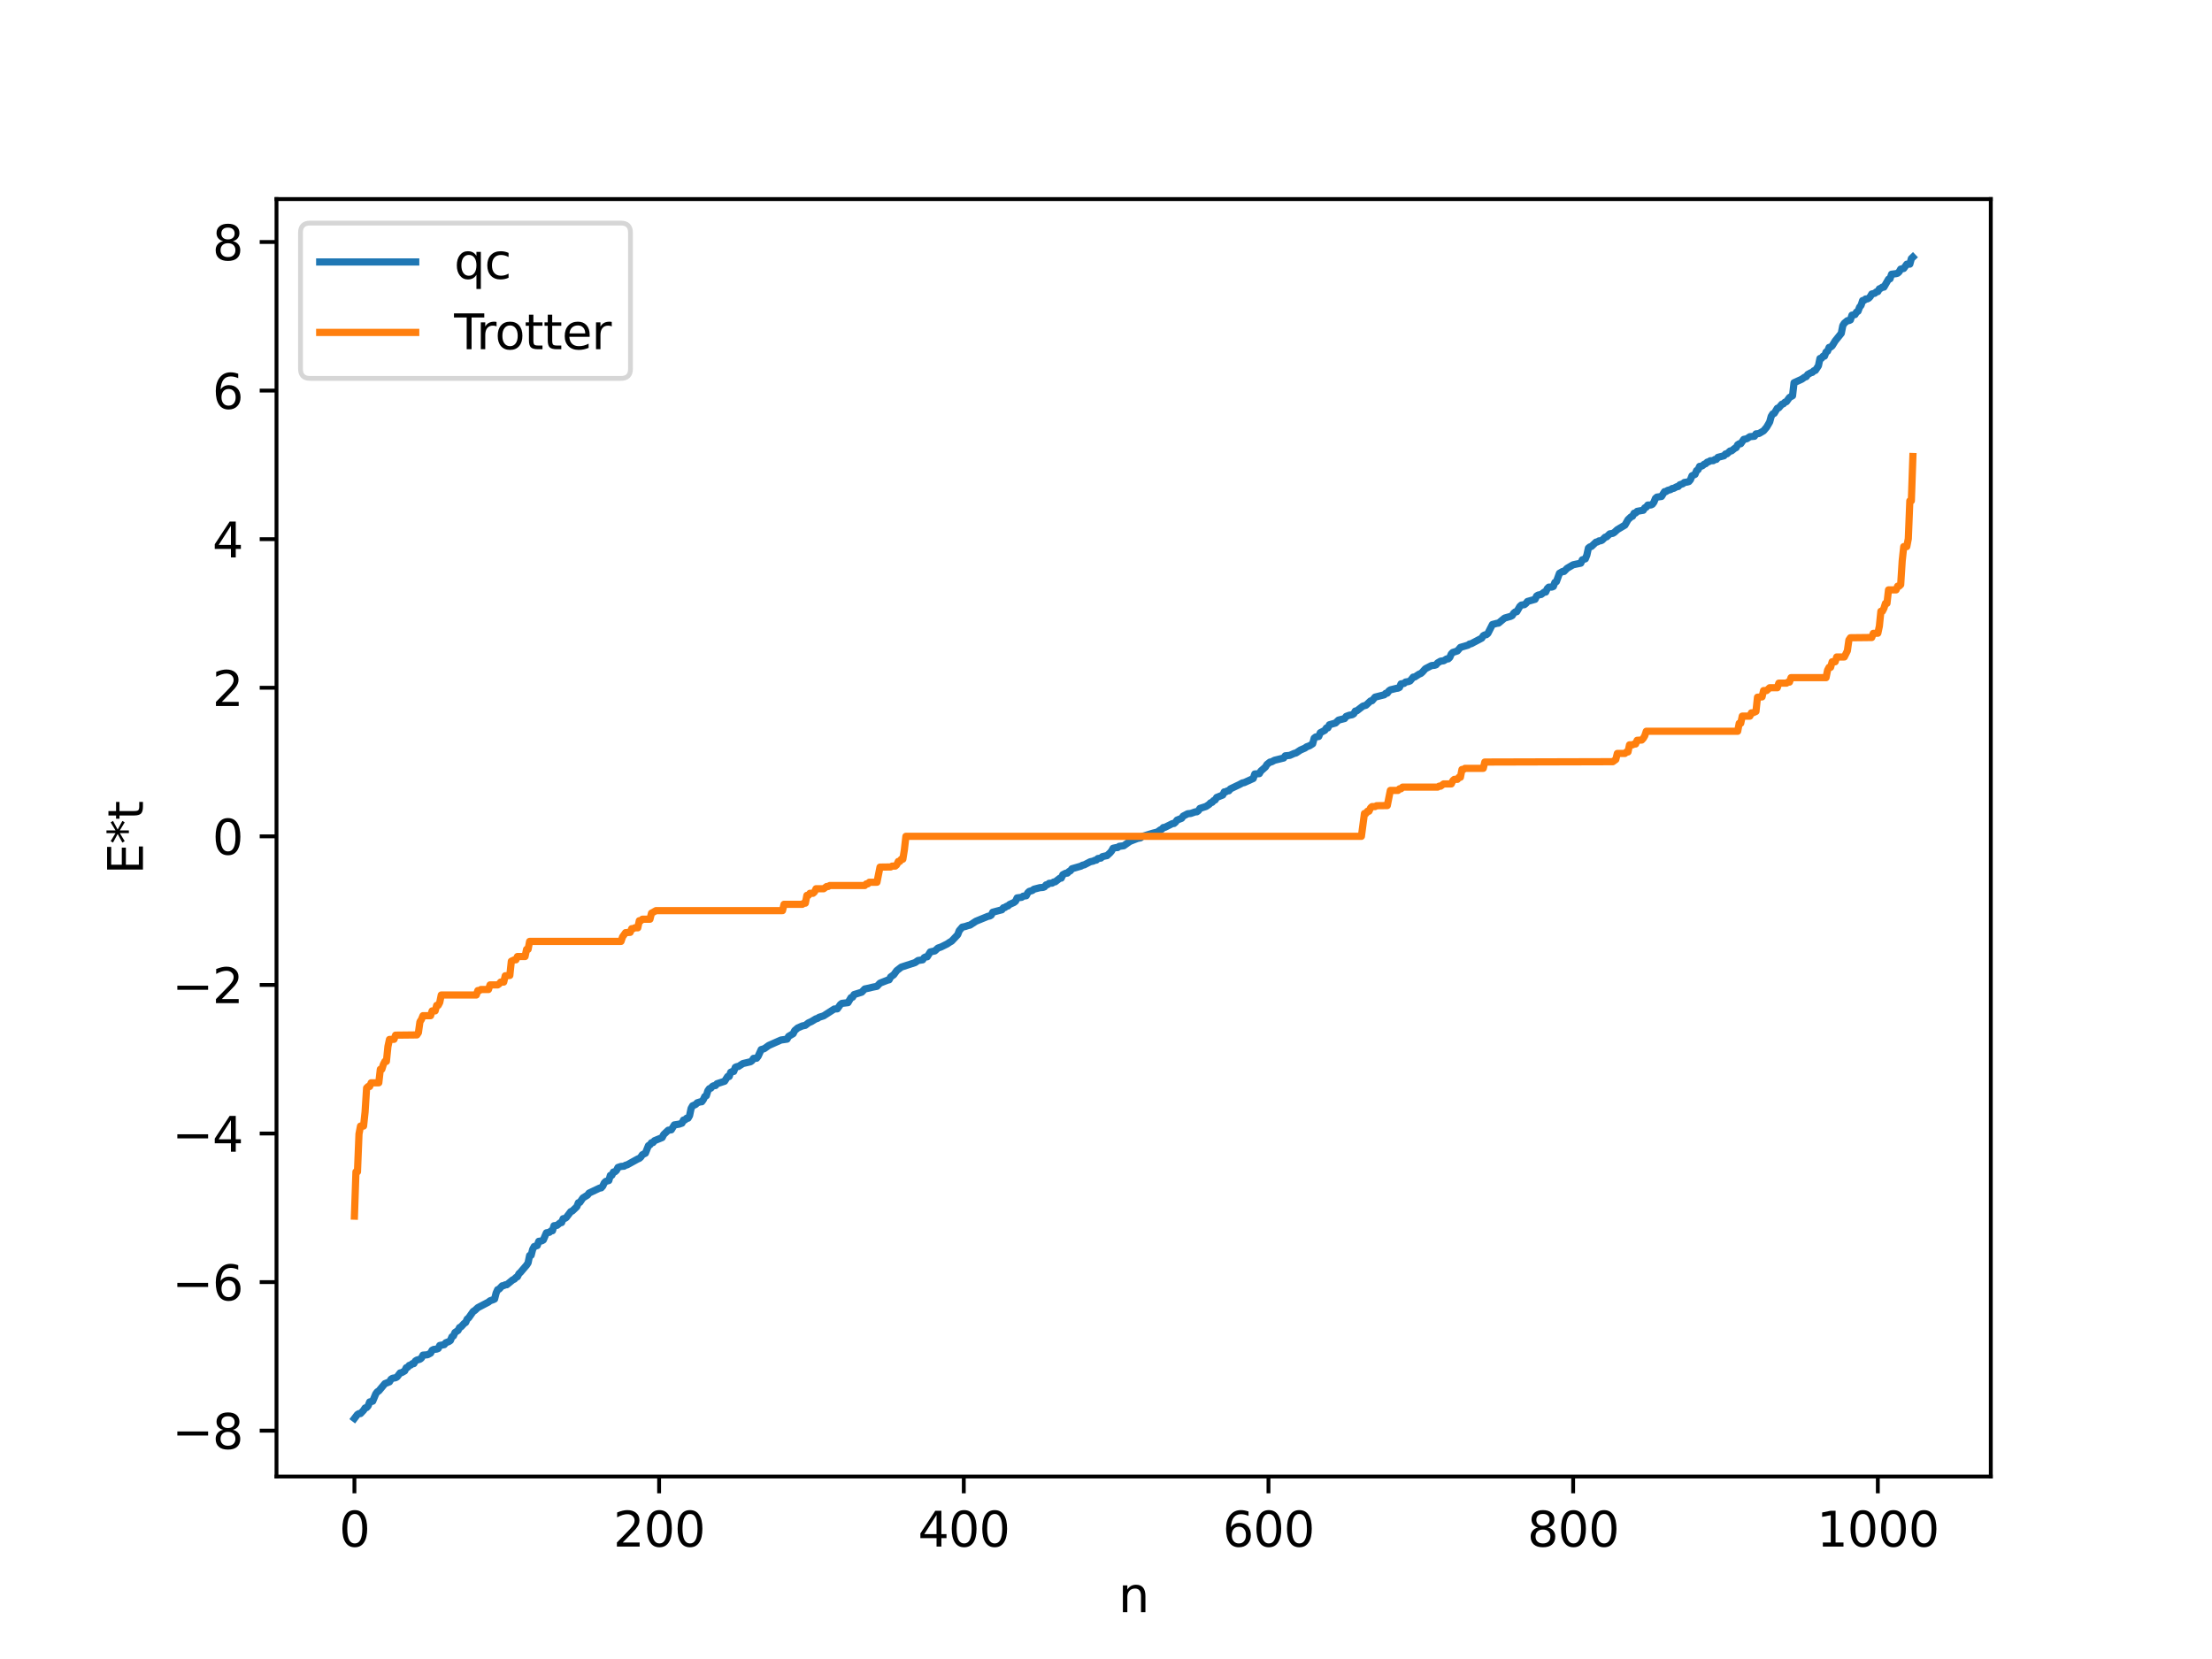 <?xml version="1.0" encoding="utf-8" standalone="no"?>
<!DOCTYPE svg PUBLIC "-//W3C//DTD SVG 1.1//EN"
  "http://www.w3.org/Graphics/SVG/1.1/DTD/svg11.dtd">
<svg xmlns:xlink="http://www.w3.org/1999/xlink" width="460.8pt" height="345.6pt" viewBox="0 0 460.8 345.6" xmlns="http://www.w3.org/2000/svg" version="1.1">
 <defs>
  <style type="text/css">*{stroke-linejoin: round; stroke-linecap: butt}</style>
 </defs>
 <g id="figure_1">
  <g id="patch_1">
   <path d="M 0 345.6 
L 460.8 345.6 
L 460.8 0 
L 0 0 
z
" style="fill: #ffffff"/>
  </g>
  <g id="axes_1">
   <g id="patch_2">
    <path d="M 57.6 307.584 
L 414.72 307.584 
L 414.72 41.472 
L 57.6 41.472 
z
" style="fill: #ffffff"/>
   </g>
   <g id="matplotlib.axis_1">
    <g id="xtick_1">
     <g id="line2d_1">
      <defs>
       <path id="m5f94dfb281" d="M 0 0 
L 0 3.5 
" style="stroke: #000000; stroke-width: 0.8"/>
      </defs>
      <g>
       <use xlink:href="#m5f94dfb281" x="73.833" y="307.584" style="stroke: #000000; stroke-width: 0.8"/>
      </g>
     </g>
     <g id="text_1">
      <!-- 0 -->
      <g transform="translate(70.651 322.182) scale(0.1 -0.1)">
       <defs>
        <path id="DejaVuSans-30" d="M 2034 4250 
Q 1547 4250 1301 3770 
Q 1056 3291 1056 2328 
Q 1056 1369 1301 889 
Q 1547 409 2034 409 
Q 2525 409 2770 889 
Q 3016 1369 3016 2328 
Q 3016 3291 2770 3770 
Q 2525 4250 2034 4250 
z
M 2034 4750 
Q 2819 4750 3233 4129 
Q 3647 3509 3647 2328 
Q 3647 1150 3233 529 
Q 2819 -91 2034 -91 
Q 1250 -91 836 529 
Q 422 1150 422 2328 
Q 422 3509 836 4129 
Q 1250 4750 2034 4750 
z
" transform="scale(0.016)"/>
       </defs>
       <use xlink:href="#DejaVuSans-30"/>
      </g>
     </g>
    </g>
    <g id="xtick_2">
     <g id="line2d_2">
      <g>
       <use xlink:href="#m5f94dfb281" x="137.304" y="307.584" style="stroke: #000000; stroke-width: 0.8"/>
      </g>
     </g>
     <g id="text_2">
      <!-- 200 -->
      <g transform="translate(127.76 322.182) scale(0.1 -0.1)">
       <defs>
        <path id="DejaVuSans-32" d="M 1228 531 
L 3431 531 
L 3431 0 
L 469 0 
L 469 531 
Q 828 903 1448 1529 
Q 2069 2156 2228 2338 
Q 2531 2678 2651 2914 
Q 2772 3150 2772 3378 
Q 2772 3750 2511 3984 
Q 2250 4219 1831 4219 
Q 1534 4219 1204 4116 
Q 875 4013 500 3803 
L 500 4441 
Q 881 4594 1212 4672 
Q 1544 4750 1819 4750 
Q 2544 4750 2975 4387 
Q 3406 4025 3406 3419 
Q 3406 3131 3298 2873 
Q 3191 2616 2906 2266 
Q 2828 2175 2409 1742 
Q 1991 1309 1228 531 
z
" transform="scale(0.016)"/>
       </defs>
       <use xlink:href="#DejaVuSans-32"/>
       <use xlink:href="#DejaVuSans-30" x="63.623"/>
       <use xlink:href="#DejaVuSans-30" x="127.246"/>
      </g>
     </g>
    </g>
    <g id="xtick_3">
     <g id="line2d_3">
      <g>
       <use xlink:href="#m5f94dfb281" x="200.775" y="307.584" style="stroke: #000000; stroke-width: 0.8"/>
      </g>
     </g>
     <g id="text_3">
      <!-- 400 -->
      <g transform="translate(191.231 322.182) scale(0.1 -0.1)">
       <defs>
        <path id="DejaVuSans-34" d="M 2419 4116 
L 825 1625 
L 2419 1625 
L 2419 4116 
z
M 2253 4666 
L 3047 4666 
L 3047 1625 
L 3713 1625 
L 3713 1100 
L 3047 1100 
L 3047 0 
L 2419 0 
L 2419 1100 
L 313 1100 
L 313 1709 
L 2253 4666 
z
" transform="scale(0.016)"/>
       </defs>
       <use xlink:href="#DejaVuSans-34"/>
       <use xlink:href="#DejaVuSans-30" x="63.623"/>
       <use xlink:href="#DejaVuSans-30" x="127.246"/>
      </g>
     </g>
    </g>
    <g id="xtick_4">
     <g id="line2d_4">
      <g>
       <use xlink:href="#m5f94dfb281" x="264.246" y="307.584" style="stroke: #000000; stroke-width: 0.8"/>
      </g>
     </g>
     <g id="text_4">
      <!-- 600 -->
      <g transform="translate(254.702 322.182) scale(0.1 -0.1)">
       <defs>
        <path id="DejaVuSans-36" d="M 2113 2584 
Q 1688 2584 1439 2293 
Q 1191 2003 1191 1497 
Q 1191 994 1439 701 
Q 1688 409 2113 409 
Q 2538 409 2786 701 
Q 3034 994 3034 1497 
Q 3034 2003 2786 2293 
Q 2538 2584 2113 2584 
z
M 3366 4563 
L 3366 3988 
Q 3128 4100 2886 4159 
Q 2644 4219 2406 4219 
Q 1781 4219 1451 3797 
Q 1122 3375 1075 2522 
Q 1259 2794 1537 2939 
Q 1816 3084 2150 3084 
Q 2853 3084 3261 2657 
Q 3669 2231 3669 1497 
Q 3669 778 3244 343 
Q 2819 -91 2113 -91 
Q 1303 -91 875 529 
Q 447 1150 447 2328 
Q 447 3434 972 4092 
Q 1497 4750 2381 4750 
Q 2619 4750 2861 4703 
Q 3103 4656 3366 4563 
z
" transform="scale(0.016)"/>
       </defs>
       <use xlink:href="#DejaVuSans-36"/>
       <use xlink:href="#DejaVuSans-30" x="63.623"/>
       <use xlink:href="#DejaVuSans-30" x="127.246"/>
      </g>
     </g>
    </g>
    <g id="xtick_5">
     <g id="line2d_5">
      <g>
       <use xlink:href="#m5f94dfb281" x="327.717" y="307.584" style="stroke: #000000; stroke-width: 0.8"/>
      </g>
     </g>
     <g id="text_5">
      <!-- 800 -->
      <g transform="translate(318.173 322.182) scale(0.1 -0.1)">
       <defs>
        <path id="DejaVuSans-38" d="M 2034 2216 
Q 1584 2216 1326 1975 
Q 1069 1734 1069 1313 
Q 1069 891 1326 650 
Q 1584 409 2034 409 
Q 2484 409 2743 651 
Q 3003 894 3003 1313 
Q 3003 1734 2745 1975 
Q 2488 2216 2034 2216 
z
M 1403 2484 
Q 997 2584 770 2862 
Q 544 3141 544 3541 
Q 544 4100 942 4425 
Q 1341 4750 2034 4750 
Q 2731 4750 3128 4425 
Q 3525 4100 3525 3541 
Q 3525 3141 3298 2862 
Q 3072 2584 2669 2484 
Q 3125 2378 3379 2068 
Q 3634 1759 3634 1313 
Q 3634 634 3220 271 
Q 2806 -91 2034 -91 
Q 1263 -91 848 271 
Q 434 634 434 1313 
Q 434 1759 690 2068 
Q 947 2378 1403 2484 
z
M 1172 3481 
Q 1172 3119 1398 2916 
Q 1625 2713 2034 2713 
Q 2441 2713 2670 2916 
Q 2900 3119 2900 3481 
Q 2900 3844 2670 4047 
Q 2441 4250 2034 4250 
Q 1625 4250 1398 4047 
Q 1172 3844 1172 3481 
z
" transform="scale(0.016)"/>
       </defs>
       <use xlink:href="#DejaVuSans-38"/>
       <use xlink:href="#DejaVuSans-30" x="63.623"/>
       <use xlink:href="#DejaVuSans-30" x="127.246"/>
      </g>
     </g>
    </g>
    <g id="xtick_6">
     <g id="line2d_6">
      <g>
       <use xlink:href="#m5f94dfb281" x="391.188" y="307.584" style="stroke: #000000; stroke-width: 0.8"/>
      </g>
     </g>
     <g id="text_6">
      <!-- 1000 -->
      <g transform="translate(378.463 322.182) scale(0.1 -0.1)">
       <defs>
        <path id="DejaVuSans-31" d="M 794 531 
L 1825 531 
L 1825 4091 
L 703 3866 
L 703 4441 
L 1819 4666 
L 2450 4666 
L 2450 531 
L 3481 531 
L 3481 0 
L 794 0 
L 794 531 
z
" transform="scale(0.016)"/>
       </defs>
       <use xlink:href="#DejaVuSans-31"/>
       <use xlink:href="#DejaVuSans-30" x="63.623"/>
       <use xlink:href="#DejaVuSans-30" x="127.246"/>
       <use xlink:href="#DejaVuSans-30" x="190.869"/>
      </g>
     </g>
    </g>
    <g id="text_7">
     <!-- n -->
     <g transform="translate(232.991 335.861) scale(0.1 -0.1)">
      <defs>
       <path id="DejaVuSans-6e" d="M 3513 2113 
L 3513 0 
L 2938 0 
L 2938 2094 
Q 2938 2591 2744 2837 
Q 2550 3084 2163 3084 
Q 1697 3084 1428 2787 
Q 1159 2491 1159 1978 
L 1159 0 
L 581 0 
L 581 3500 
L 1159 3500 
L 1159 2956 
Q 1366 3272 1645 3428 
Q 1925 3584 2291 3584 
Q 2894 3584 3203 3211 
Q 3513 2838 3513 2113 
z
" transform="scale(0.016)"/>
      </defs>
      <use xlink:href="#DejaVuSans-6e"/>
     </g>
    </g>
   </g>
   <g id="matplotlib.axis_2">
    <g id="ytick_1">
     <g id="line2d_7">
      <defs>
       <path id="m9f40b30a5e" d="M 0 0 
L -3.5 0 
" style="stroke: #000000; stroke-width: 0.8"/>
      </defs>
      <g>
       <use xlink:href="#m9f40b30a5e" x="57.6" y="298.034" style="stroke: #000000; stroke-width: 0.8"/>
      </g>
     </g>
     <g id="text_8">
      <!-- −8 -->
      <g transform="translate(35.858 301.833) scale(0.1 -0.1)">
       <defs>
        <path id="DejaVuSans-2212" d="M 678 2272 
L 4684 2272 
L 4684 1741 
L 678 1741 
L 678 2272 
z
" transform="scale(0.016)"/>
       </defs>
       <use xlink:href="#DejaVuSans-2212"/>
       <use xlink:href="#DejaVuSans-38" x="83.789"/>
      </g>
     </g>
    </g>
    <g id="ytick_2">
     <g id="line2d_8">
      <g>
       <use xlink:href="#m9f40b30a5e" x="57.6" y="267.081" style="stroke: #000000; stroke-width: 0.8"/>
      </g>
     </g>
     <g id="text_9">
      <!-- −6 -->
      <g transform="translate(35.858 270.88) scale(0.1 -0.1)">
       <use xlink:href="#DejaVuSans-2212"/>
       <use xlink:href="#DejaVuSans-36" x="83.789"/>
      </g>
     </g>
    </g>
    <g id="ytick_3">
     <g id="line2d_9">
      <g>
       <use xlink:href="#m9f40b30a5e" x="57.6" y="236.128" style="stroke: #000000; stroke-width: 0.8"/>
      </g>
     </g>
     <g id="text_10">
      <!-- −4 -->
      <g transform="translate(35.858 239.928) scale(0.1 -0.1)">
       <use xlink:href="#DejaVuSans-2212"/>
       <use xlink:href="#DejaVuSans-34" x="83.789"/>
      </g>
     </g>
    </g>
    <g id="ytick_4">
     <g id="line2d_10">
      <g>
       <use xlink:href="#m9f40b30a5e" x="57.6" y="205.176" style="stroke: #000000; stroke-width: 0.8"/>
      </g>
     </g>
     <g id="text_11">
      <!-- −2 -->
      <g transform="translate(35.858 208.975) scale(0.1 -0.1)">
       <use xlink:href="#DejaVuSans-2212"/>
       <use xlink:href="#DejaVuSans-32" x="83.789"/>
      </g>
     </g>
    </g>
    <g id="ytick_5">
     <g id="line2d_11">
      <g>
       <use xlink:href="#m9f40b30a5e" x="57.6" y="174.223" style="stroke: #000000; stroke-width: 0.8"/>
      </g>
     </g>
     <g id="text_12">
      <!-- 0 -->
      <g transform="translate(44.237 178.022) scale(0.1 -0.1)">
       <use xlink:href="#DejaVuSans-30"/>
      </g>
     </g>
    </g>
    <g id="ytick_6">
     <g id="line2d_12">
      <g>
       <use xlink:href="#m9f40b30a5e" x="57.6" y="143.27" style="stroke: #000000; stroke-width: 0.8"/>
      </g>
     </g>
     <g id="text_13">
      <!-- 2 -->
      <g transform="translate(44.237 147.07) scale(0.1 -0.1)">
       <use xlink:href="#DejaVuSans-32"/>
      </g>
     </g>
    </g>
    <g id="ytick_7">
     <g id="line2d_13">
      <g>
       <use xlink:href="#m9f40b30a5e" x="57.6" y="112.318" style="stroke: #000000; stroke-width: 0.8"/>
      </g>
     </g>
     <g id="text_14">
      <!-- 4 -->
      <g transform="translate(44.237 116.117) scale(0.1 -0.1)">
       <use xlink:href="#DejaVuSans-34"/>
      </g>
     </g>
    </g>
    <g id="ytick_8">
     <g id="line2d_14">
      <g>
       <use xlink:href="#m9f40b30a5e" x="57.6" y="81.365" style="stroke: #000000; stroke-width: 0.8"/>
      </g>
     </g>
     <g id="text_15">
      <!-- 6 -->
      <g transform="translate(44.237 85.164) scale(0.1 -0.1)">
       <use xlink:href="#DejaVuSans-36"/>
      </g>
     </g>
    </g>
    <g id="ytick_9">
     <g id="line2d_15">
      <g>
       <use xlink:href="#m9f40b30a5e" x="57.6" y="50.413" style="stroke: #000000; stroke-width: 0.8"/>
      </g>
     </g>
     <g id="text_16">
      <!-- 8 -->
      <g transform="translate(44.237 54.212) scale(0.1 -0.1)">
       <use xlink:href="#DejaVuSans-38"/>
      </g>
     </g>
    </g>
    <g id="text_17">
     <!-- E*t -->
     <g transform="translate(29.778 182.148) rotate(-90) scale(0.1 -0.1)">
      <defs>
       <path id="DejaVuSans-45" d="M 628 4666 
L 3578 4666 
L 3578 4134 
L 1259 4134 
L 1259 2753 
L 3481 2753 
L 3481 2222 
L 1259 2222 
L 1259 531 
L 3634 531 
L 3634 0 
L 628 0 
L 628 4666 
z
" transform="scale(0.016)"/>
       <path id="DejaVuSans-2a" d="M 3009 3897 
L 1888 3291 
L 3009 2681 
L 2828 2375 
L 1778 3009 
L 1778 1831 
L 1422 1831 
L 1422 3009 
L 372 2375 
L 191 2681 
L 1313 3291 
L 191 3897 
L 372 4206 
L 1422 3572 
L 1422 4750 
L 1778 4750 
L 1778 3572 
L 2828 4206 
L 3009 3897 
z
" transform="scale(0.016)"/>
       <path id="DejaVuSans-74" d="M 1172 4494 
L 1172 3500 
L 2356 3500 
L 2356 3053 
L 1172 3053 
L 1172 1153 
Q 1172 725 1289 603 
Q 1406 481 1766 481 
L 2356 481 
L 2356 0 
L 1766 0 
Q 1100 0 847 248 
Q 594 497 594 1153 
L 594 3053 
L 172 3053 
L 172 3500 
L 594 3500 
L 594 4494 
L 1172 4494 
z
" transform="scale(0.016)"/>
      </defs>
      <use xlink:href="#DejaVuSans-45"/>
      <use xlink:href="#DejaVuSans-2a" x="63.184"/>
      <use xlink:href="#DejaVuSans-74" x="113.184"/>
     </g>
    </g>
   </g>
   <g id="line2d_16">
    <path d="M 73.833 295.488 
L 74.467 294.66 
L 74.785 294.48 
L 75.102 294.467 
L 75.737 293.792 
L 76.054 293.3 
L 76.372 293.228 
L 76.689 292.869 
L 77.006 292.048 
L 77.641 291.895 
L 78.276 290.374 
L 78.593 289.944 
L 78.91 289.763 
L 80.18 288.242 
L 81.132 287.866 
L 81.449 287.332 
L 81.767 287.122 
L 82.401 287.011 
L 82.719 286.832 
L 83.353 286.004 
L 83.671 285.95 
L 84.305 285.585 
L 84.623 284.925 
L 84.94 284.822 
L 85.258 284.429 
L 85.575 284.356 
L 85.892 284.078 
L 86.21 284.066 
L 86.527 283.527 
L 86.844 283.329 
L 87.479 283.153 
L 87.796 282.905 
L 88.114 282.298 
L 89.066 282.22 
L 89.7 281.882 
L 90.018 281.288 
L 90.335 281.113 
L 90.97 281.041 
L 91.287 280.914 
L 91.605 280.286 
L 92.557 280.109 
L 92.874 279.715 
L 93.509 279.47 
L 93.826 279.255 
L 94.143 278.485 
L 94.461 278.303 
L 94.778 277.584 
L 95.413 277.165 
L 95.73 276.552 
L 96.048 276.398 
L 96.682 275.702 
L 97 275.499 
L 97.317 274.791 
L 97.634 274.533 
L 98.586 273.18 
L 98.904 273 
L 99.539 272.412 
L 101.76 271.249 
L 102.077 270.978 
L 102.712 270.761 
L 103.029 270.615 
L 103.347 269.37 
L 103.664 268.661 
L 103.981 268.539 
L 104.616 267.859 
L 104.934 267.821 
L 105.251 267.646 
L 105.568 267.637 
L 106.838 266.6 
L 107.155 266.47 
L 107.472 266.118 
L 107.79 265.971 
L 108.107 265.328 
L 108.424 265.052 
L 109.059 264.296 
L 109.694 263.562 
L 110.011 263.075 
L 110.329 261.538 
L 110.646 261.496 
L 110.963 260.262 
L 111.281 259.675 
L 111.915 259.472 
L 112.233 258.592 
L 112.867 258.498 
L 113.185 258.305 
L 113.82 256.823 
L 114.454 256.707 
L 114.772 256.428 
L 115.089 256.383 
L 115.406 255.345 
L 116.041 255.261 
L 116.676 254.742 
L 116.993 254.683 
L 117.31 253.876 
L 117.628 253.838 
L 117.945 253.654 
L 118.897 252.405 
L 119.215 252.284 
L 120.167 251.373 
L 120.484 250.554 
L 120.801 250.472 
L 121.436 249.549 
L 122.388 248.965 
L 122.705 248.544 
L 124.927 247.492 
L 125.244 247.452 
L 125.562 247.097 
L 125.879 246.418 
L 126.196 246.102 
L 126.831 245.93 
L 127.148 244.851 
L 127.466 244.833 
L 127.783 244.155 
L 128.1 244.106 
L 128.418 243.829 
L 128.735 243.2 
L 129.37 242.988 
L 130.005 242.937 
L 130.322 242.733 
L 130.639 242.662 
L 132.861 241.436 
L 133.178 241.314 
L 133.496 241.03 
L 133.813 240.552 
L 134.448 240.238 
L 135.082 238.655 
L 135.4 238.485 
L 135.717 238.046 
L 136.034 238.017 
L 136.352 237.622 
L 137.939 236.978 
L 138.256 236.348 
L 139.208 235.447 
L 139.843 235.361 
L 140.477 234.336 
L 141.429 234.192 
L 142.064 233.98 
L 142.381 233.329 
L 142.699 233.304 
L 143.016 232.954 
L 143.334 232.948 
L 143.651 232.402 
L 143.968 230.906 
L 144.286 230.354 
L 144.92 230.078 
L 145.238 229.737 
L 145.872 229.536 
L 146.19 229.516 
L 146.507 229.086 
L 146.824 228.416 
L 147.142 228.255 
L 147.459 227.224 
L 147.777 226.788 
L 148.094 226.681 
L 148.411 226.308 
L 148.729 226.16 
L 149.046 226.141 
L 149.363 225.759 
L 150.95 225.241 
L 151.585 224.253 
L 151.902 224.252 
L 152.22 223.366 
L 152.537 223.222 
L 152.854 223.203 
L 153.172 222.352 
L 153.489 222.196 
L 153.806 222.175 
L 154.758 221.559 
L 156.345 221.185 
L 156.662 220.953 
L 156.98 220.474 
L 157.615 220.451 
L 157.932 220.042 
L 158.567 218.651 
L 159.201 218.459 
L 160.153 217.784 
L 162.692 216.655 
L 163.962 216.471 
L 164.279 215.897 
L 165.231 215.327 
L 165.548 214.688 
L 166.183 214.142 
L 167.135 213.725 
L 167.77 213.589 
L 168.405 213.09 
L 169.039 212.804 
L 169.991 212.225 
L 170.309 212.158 
L 170.626 211.923 
L 171.578 211.62 
L 173.8 210.191 
L 174.434 210.157 
L 175.069 209.257 
L 175.386 209.021 
L 176.656 208.867 
L 177.291 207.81 
L 177.608 207.733 
L 177.925 207.185 
L 179.512 206.691 
L 180.147 206.02 
L 181.099 205.821 
L 181.734 205.658 
L 182.686 205.467 
L 183.32 204.802 
L 184.907 204.18 
L 185.224 204.109 
L 185.542 203.508 
L 186.177 203.064 
L 186.811 202.196 
L 187.763 201.462 
L 190.62 200.533 
L 191.254 200.088 
L 192.206 199.95 
L 192.524 199.486 
L 192.841 199.331 
L 193.158 199.32 
L 193.793 198.304 
L 194.745 198.092 
L 195.38 197.502 
L 196.015 197.285 
L 197.284 196.657 
L 197.919 196.233 
L 198.236 196.062 
L 199.505 194.713 
L 199.823 193.876 
L 200.458 193.137 
L 201.092 193.004 
L 201.727 192.786 
L 202.044 192.729 
L 203.314 191.905 
L 205.853 190.866 
L 206.17 190.828 
L 206.487 190.639 
L 206.805 190.03 
L 208.391 189.606 
L 208.709 189.529 
L 209.026 189.109 
L 209.343 189.054 
L 209.661 188.804 
L 209.978 188.729 
L 210.296 188.423 
L 211.248 187.99 
L 211.565 187.732 
L 211.882 187.051 
L 212.834 186.925 
L 213.152 186.687 
L 213.786 186.599 
L 214.104 185.982 
L 214.421 185.691 
L 215.056 185.505 
L 215.373 185.241 
L 216.643 184.914 
L 217.277 184.866 
L 217.595 184.741 
L 217.912 184.337 
L 218.229 184.283 
L 218.547 184.014 
L 219.181 183.969 
L 219.499 183.745 
L 219.816 183.698 
L 220.768 182.963 
L 221.086 182.928 
L 221.403 182.219 
L 222.038 181.895 
L 222.355 181.884 
L 222.672 181.558 
L 222.99 181.396 
L 223.307 180.977 
L 225.211 180.423 
L 225.529 180.224 
L 225.846 180.178 
L 227.115 179.519 
L 227.75 179.383 
L 228.067 179.213 
L 228.385 179.175 
L 228.702 178.85 
L 229.337 178.756 
L 229.654 178.451 
L 230.289 178.302 
L 230.606 178.246 
L 231.241 177.66 
L 231.558 177.287 
L 231.876 176.709 
L 232.51 176.568 
L 232.828 176.562 
L 233.145 176.309 
L 234.097 176.183 
L 235.367 175.281 
L 236.953 174.663 
L 237.588 174.545 
L 237.905 174.263 
L 240.127 173.573 
L 241.079 173.34 
L 241.714 172.881 
L 242.031 172.742 
L 242.348 172.389 
L 242.666 172.355 
L 244.253 171.566 
L 244.57 171.545 
L 244.887 171.268 
L 245.205 170.839 
L 246.157 170.465 
L 246.474 170.017 
L 247.426 169.518 
L 248.061 169.455 
L 249.013 169.121 
L 249.33 169.111 
L 249.648 168.88 
L 249.965 168.409 
L 251.234 168.001 
L 251.869 167.581 
L 252.186 167.241 
L 252.504 167.143 
L 252.821 166.781 
L 253.139 166.646 
L 253.456 166.123 
L 254.725 165.617 
L 255.043 164.962 
L 255.36 164.953 
L 255.677 164.752 
L 255.995 164.735 
L 256.312 164.34 
L 258.216 163.427 
L 258.851 163.083 
L 259.168 163.042 
L 261.072 162.177 
L 261.39 161.236 
L 262.342 161.162 
L 262.659 160.622 
L 263.611 159.786 
L 263.929 159.251 
L 264.563 158.755 
L 264.881 158.712 
L 265.515 158.375 
L 267.42 157.904 
L 267.737 157.451 
L 268.689 157.357 
L 269.641 156.934 
L 269.958 156.873 
L 270.91 156.245 
L 271.862 155.83 
L 272.18 155.583 
L 272.815 155.35 
L 273.449 154.946 
L 273.767 153.77 
L 274.084 153.528 
L 274.719 153.421 
L 275.036 152.642 
L 275.988 152.143 
L 276.305 151.65 
L 276.623 151.631 
L 276.94 150.981 
L 278.21 150.619 
L 278.844 150.01 
L 280.114 149.686 
L 280.431 149.238 
L 281.066 149.002 
L 281.7 148.886 
L 282.018 148.685 
L 282.335 148.126 
L 282.653 148.078 
L 283.922 147.094 
L 284.557 146.915 
L 285.509 146.024 
L 285.826 145.972 
L 286.461 145.22 
L 288.365 144.742 
L 288.682 144.428 
L 289 144.396 
L 289.317 143.944 
L 289.634 143.71 
L 290.904 143.395 
L 291.221 143.364 
L 291.539 143.2 
L 291.856 142.464 
L 292.491 142.368 
L 292.808 142.077 
L 293.443 141.974 
L 293.76 141.838 
L 294.395 141.055 
L 294.712 141.028 
L 295.664 140.415 
L 295.981 140.304 
L 296.299 140.023 
L 296.934 139.313 
L 298.203 138.655 
L 298.838 138.592 
L 299.155 138.489 
L 299.472 138.102 
L 300.107 137.729 
L 300.742 137.654 
L 301.377 137.26 
L 301.694 137.258 
L 302.011 136.963 
L 302.329 136.228 
L 302.646 135.911 
L 303.598 135.604 
L 304.233 134.86 
L 305.82 134.397 
L 306.137 134.157 
L 306.454 134.108 
L 308.676 132.938 
L 308.993 132.442 
L 309.31 132.258 
L 309.628 132.22 
L 309.945 131.966 
L 310.897 130.096 
L 311.849 129.844 
L 312.167 129.81 
L 313.436 128.759 
L 314.705 128.395 
L 315.023 128.228 
L 315.34 127.726 
L 315.658 127.468 
L 315.975 127.431 
L 316.61 126.331 
L 316.927 126.047 
L 317.562 125.959 
L 317.879 125.707 
L 318.196 125.299 
L 319.783 124.847 
L 320.1 124.173 
L 320.418 123.964 
L 321.053 123.837 
L 321.687 123.346 
L 322.005 123.333 
L 322.322 122.624 
L 322.639 122.314 
L 323.274 122.299 
L 323.591 122.168 
L 323.909 121.329 
L 324.226 121.169 
L 324.861 119.428 
L 325.496 119.059 
L 325.813 119.046 
L 326.448 118.397 
L 327.4 117.834 
L 327.717 117.659 
L 328.352 117.517 
L 329.304 117.32 
L 329.621 116.62 
L 330.256 116.418 
L 330.573 115.633 
L 330.891 114.181 
L 331.208 113.918 
L 331.525 113.834 
L 332.477 112.935 
L 332.795 112.887 
L 333.112 112.669 
L 333.429 112.664 
L 333.747 112.531 
L 334.381 111.904 
L 334.699 111.83 
L 335.334 111.218 
L 335.968 111.108 
L 336.286 110.919 
L 336.92 110.338 
L 337.872 109.764 
L 338.507 109.391 
L 339.142 108.256 
L 339.777 107.666 
L 340.094 107.539 
L 340.411 106.906 
L 340.729 106.875 
L 341.046 106.524 
L 341.681 106.405 
L 342.315 106.302 
L 342.633 105.789 
L 342.95 105.646 
L 343.267 105.212 
L 343.902 105.2 
L 344.22 105.046 
L 344.537 104.622 
L 344.854 103.83 
L 345.172 103.557 
L 346.124 103.423 
L 346.758 102.418 
L 347.076 102.391 
L 347.393 102.16 
L 348.028 101.988 
L 348.345 101.765 
L 348.662 101.735 
L 349.297 101.388 
L 349.615 101.345 
L 349.932 100.988 
L 350.567 100.774 
L 350.884 100.503 
L 351.519 100.41 
L 351.836 100.313 
L 352.153 99.933 
L 352.471 99.115 
L 353.105 98.827 
L 353.423 98.038 
L 353.74 97.842 
L 354.058 97.153 
L 354.375 97.137 
L 354.692 96.995 
L 355.01 96.702 
L 355.327 96.598 
L 355.644 96.278 
L 355.962 96.191 
L 356.279 95.986 
L 356.914 95.96 
L 357.231 95.716 
L 357.548 95.7 
L 357.866 95.276 
L 359.135 94.949 
L 359.453 94.573 
L 359.77 94.532 
L 360.405 93.952 
L 360.722 93.917 
L 361.357 93.404 
L 361.674 93.248 
L 361.991 92.655 
L 362.309 92.451 
L 362.626 92.438 
L 363.261 91.529 
L 363.896 91.402 
L 364.53 90.97 
L 365.482 90.883 
L 365.8 90.384 
L 366.434 90.309 
L 367.386 89.752 
L 368.021 88.995 
L 368.656 87.903 
L 368.973 86.739 
L 369.291 86.228 
L 369.608 86.107 
L 370.243 85.054 
L 370.56 84.956 
L 371.195 84.206 
L 371.512 84.124 
L 371.829 83.787 
L 372.147 83.679 
L 372.781 82.799 
L 373.416 82.447 
L 373.734 79.724 
L 375.32 79.006 
L 375.955 78.566 
L 376.272 78.467 
L 376.59 78.009 
L 377.224 77.657 
L 377.542 77.57 
L 377.859 77.235 
L 378.177 77.163 
L 378.811 76.206 
L 379.129 74.677 
L 379.446 74.652 
L 379.763 74.216 
L 380.081 74.188 
L 380.398 73.336 
L 380.715 73.158 
L 381.033 72.374 
L 381.35 72.305 
L 381.667 72.053 
L 382.302 71.019 
L 383.572 69.438 
L 383.889 67.834 
L 384.206 67.328 
L 384.841 66.802 
L 385.158 66.79 
L 385.476 66.65 
L 385.793 65.658 
L 386.428 65.537 
L 386.745 65.001 
L 387.062 64.842 
L 387.38 63.993 
L 387.697 63.602 
L 388.015 62.613 
L 388.332 62.571 
L 388.649 62.278 
L 388.967 62.277 
L 389.284 62.124 
L 389.601 61.795 
L 389.919 61.245 
L 390.553 61.092 
L 390.871 60.808 
L 391.188 60.747 
L 391.505 60.168 
L 391.823 60.053 
L 392.14 59.812 
L 392.458 59.809 
L 393.41 58.162 
L 393.727 58.081 
L 394.044 57.129 
L 394.996 57.005 
L 395.314 56.912 
L 395.631 56.613 
L 395.948 56.06 
L 396.583 55.924 
L 397.218 55.037 
L 397.853 55.023 
L 398.17 53.868 
L 398.487 53.568 
L 398.487 53.568 
" clip-path="url(#p3f12b6b44f)" style="fill: none; stroke: #1f77b4; stroke-width: 1.5; stroke-linecap: square"/>
   </g>
   <g id="line2d_17">
    <path d="M 73.833 253.344 
L 74.15 244.112 
L 74.467 244.112 
L 74.785 236.22 
L 75.102 234.58 
L 75.737 234.58 
L 76.054 231.628 
L 76.372 226.643 
L 76.689 226.337 
L 77.006 226.337 
L 77.324 225.566 
L 78.91 225.566 
L 79.228 222.753 
L 79.545 222.753 
L 79.862 221.735 
L 80.18 221.106 
L 80.497 221.106 
L 80.815 217.997 
L 81.132 216.533 
L 82.084 216.508 
L 82.401 215.641 
L 86.844 215.592 
L 87.162 215.118 
L 87.479 212.864 
L 87.796 212.366 
L 88.114 211.586 
L 89.7 211.586 
L 90.018 210.589 
L 90.653 210.589 
L 90.97 209.432 
L 91.287 209.432 
L 91.605 208.828 
L 91.922 207.277 
L 99.221 207.277 
L 99.539 206.353 
L 99.856 206.353 
L 100.173 206.134 
L 101.76 206.134 
L 102.077 205.176 
L 103.664 205.176 
L 103.981 204.96 
L 104.299 204.586 
L 104.934 204.586 
L 105.251 203.272 
L 106.203 203.206 
L 106.52 200.24 
L 107.155 199.947 
L 107.472 199.947 
L 107.79 199.264 
L 109.377 199.264 
L 109.694 197.766 
L 110.011 197.766 
L 110.329 196.11 
L 129.37 196.11 
L 129.687 195.169 
L 130.322 194.284 
L 131.274 194.228 
L 131.591 193.458 
L 131.909 193.458 
L 132.226 193.282 
L 132.861 193.282 
L 133.178 191.801 
L 133.496 191.801 
L 133.813 191.49 
L 135.4 191.49 
L 135.717 190.227 
L 136.669 189.699 
L 163.01 189.699 
L 163.327 188.388 
L 167.135 188.388 
L 167.453 188.148 
L 167.77 188.148 
L 168.087 186.525 
L 168.405 186.525 
L 168.722 186.092 
L 169.357 186.092 
L 169.674 185.813 
L 169.991 185.143 
L 171.578 185.143 
L 172.213 184.671 
L 172.53 184.671 
L 172.848 184.471 
L 180.147 184.471 
L 180.464 184.126 
L 180.781 184.126 
L 181.099 183.788 
L 182.686 183.788 
L 183.32 180.634 
L 185.542 180.605 
L 185.859 180.422 
L 186.494 180.422 
L 186.811 180.145 
L 187.129 179.452 
L 187.446 179.452 
L 187.763 178.982 
L 188.081 178.982 
L 188.398 177.02 
L 188.715 174.223 
L 283.605 174.223 
L 284.239 169.464 
L 284.557 169.464 
L 284.874 168.995 
L 285.191 168.995 
L 285.509 168.301 
L 285.826 168.024 
L 286.461 168.024 
L 286.778 167.841 
L 289 167.813 
L 289.634 164.658 
L 291.221 164.658 
L 291.539 164.32 
L 291.856 164.32 
L 292.173 163.975 
L 299.472 163.975 
L 299.79 163.775 
L 300.107 163.775 
L 300.742 163.303 
L 302.329 163.303 
L 302.646 162.633 
L 302.963 162.354 
L 303.598 162.354 
L 303.915 161.921 
L 304.233 161.921 
L 304.55 160.298 
L 304.867 160.298 
L 305.185 160.058 
L 308.993 160.058 
L 309.31 158.747 
L 335.968 158.675 
L 336.603 158.219 
L 336.92 156.956 
L 338.507 156.956 
L 338.824 156.645 
L 339.142 156.645 
L 339.459 155.164 
L 340.094 155.164 
L 340.411 154.988 
L 340.729 154.988 
L 341.046 154.218 
L 341.998 154.162 
L 342.315 153.82 
L 342.633 153.277 
L 342.95 152.336 
L 361.991 152.336 
L 362.309 150.681 
L 362.626 150.681 
L 362.943 149.182 
L 364.53 149.182 
L 364.848 148.499 
L 365.165 148.499 
L 365.8 148.206 
L 366.117 145.24 
L 367.069 145.174 
L 367.386 143.86 
L 368.021 143.86 
L 368.656 143.27 
L 370.243 143.27 
L 370.56 142.312 
L 372.147 142.312 
L 372.464 142.094 
L 372.781 142.094 
L 373.099 141.169 
L 380.398 141.169 
L 380.715 139.618 
L 381.033 139.015 
L 381.35 139.015 
L 381.667 137.857 
L 382.302 137.857 
L 382.62 136.86 
L 384.206 136.86 
L 384.841 135.582 
L 385.158 133.328 
L 385.476 132.854 
L 389.919 132.805 
L 390.236 131.939 
L 391.188 131.913 
L 391.505 130.45 
L 391.823 127.34 
L 392.14 127.34 
L 392.458 126.711 
L 392.775 125.693 
L 393.092 125.693 
L 393.41 122.881 
L 394.996 122.881 
L 395.314 122.109 
L 395.631 122.109 
L 395.948 121.803 
L 396.266 116.819 
L 396.583 113.866 
L 397.218 113.866 
L 397.535 112.227 
L 397.853 104.335 
L 398.17 104.335 
L 398.487 95.102 
L 398.487 95.102 
" clip-path="url(#p3f12b6b44f)" style="fill: none; stroke: #ff7f0e; stroke-width: 1.5; stroke-linecap: square"/>
   </g>
   <g id="patch_3">
    <path d="M 57.6 307.584 
L 57.6 41.472 
" style="fill: none; stroke: #000000; stroke-width: 0.8; stroke-linejoin: miter; stroke-linecap: square"/>
   </g>
   <g id="patch_4">
    <path d="M 414.72 307.584 
L 414.72 41.472 
" style="fill: none; stroke: #000000; stroke-width: 0.8; stroke-linejoin: miter; stroke-linecap: square"/>
   </g>
   <g id="patch_5">
    <path d="M 57.6 307.584 
L 414.72 307.584 
" style="fill: none; stroke: #000000; stroke-width: 0.8; stroke-linejoin: miter; stroke-linecap: square"/>
   </g>
   <g id="patch_6">
    <path d="M 57.6 41.472 
L 414.72 41.472 
" style="fill: none; stroke: #000000; stroke-width: 0.8; stroke-linejoin: miter; stroke-linecap: square"/>
   </g>
   <g id="legend_1">
    <g id="patch_7">
     <path d="M 64.6 78.828 
L 129.342 78.828 
Q 131.342 78.828 131.342 76.828 
L 131.342 48.472 
Q 131.342 46.472 129.342 46.472 
L 64.6 46.472 
Q 62.6 46.472 62.6 48.472 
L 62.6 76.828 
Q 62.6 78.828 64.6 78.828 
z
" style="fill: #ffffff; opacity: 0.8; stroke: #cccccc; stroke-linejoin: miter"/>
    </g>
    <g id="line2d_18">
     <path d="M 66.6 54.57 
L 76.6 54.57 
L 86.6 54.57 
" style="fill: none; stroke: #1f77b4; stroke-width: 1.5; stroke-linecap: square"/>
    </g>
    <g id="text_18">
     <!-- qc -->
     <g transform="translate(94.6 58.07) scale(0.1 -0.1)">
      <defs>
       <path id="DejaVuSans-71" d="M 947 1747 
Q 947 1113 1208 752 
Q 1469 391 1925 391 
Q 2381 391 2643 752 
Q 2906 1113 2906 1747 
Q 2906 2381 2643 2742 
Q 2381 3103 1925 3103 
Q 1469 3103 1208 2742 
Q 947 2381 947 1747 
z
M 2906 525 
Q 2725 213 2448 61 
Q 2172 -91 1784 -91 
Q 1150 -91 751 415 
Q 353 922 353 1747 
Q 353 2572 751 3078 
Q 1150 3584 1784 3584 
Q 2172 3584 2448 3432 
Q 2725 3281 2906 2969 
L 2906 3500 
L 3481 3500 
L 3481 -1331 
L 2906 -1331 
L 2906 525 
z
" transform="scale(0.016)"/>
       <path id="DejaVuSans-63" d="M 3122 3366 
L 3122 2828 
Q 2878 2963 2633 3030 
Q 2388 3097 2138 3097 
Q 1578 3097 1268 2742 
Q 959 2388 959 1747 
Q 959 1106 1268 751 
Q 1578 397 2138 397 
Q 2388 397 2633 464 
Q 2878 531 3122 666 
L 3122 134 
Q 2881 22 2623 -34 
Q 2366 -91 2075 -91 
Q 1284 -91 818 406 
Q 353 903 353 1747 
Q 353 2603 823 3093 
Q 1294 3584 2113 3584 
Q 2378 3584 2631 3529 
Q 2884 3475 3122 3366 
z
" transform="scale(0.016)"/>
      </defs>
      <use xlink:href="#DejaVuSans-71"/>
      <use xlink:href="#DejaVuSans-63" x="63.477"/>
     </g>
    </g>
    <g id="line2d_19">
     <path d="M 66.6 69.249 
L 76.6 69.249 
L 86.6 69.249 
" style="fill: none; stroke: #ff7f0e; stroke-width: 1.5; stroke-linecap: square"/>
    </g>
    <g id="text_19">
     <!-- Trotter -->
     <g transform="translate(94.6 72.749) scale(0.1 -0.1)">
      <defs>
       <path id="DejaVuSans-54" d="M -19 4666 
L 3928 4666 
L 3928 4134 
L 2272 4134 
L 2272 0 
L 1638 0 
L 1638 4134 
L -19 4134 
L -19 4666 
z
" transform="scale(0.016)"/>
       <path id="DejaVuSans-72" d="M 2631 2963 
Q 2534 3019 2420 3045 
Q 2306 3072 2169 3072 
Q 1681 3072 1420 2755 
Q 1159 2438 1159 1844 
L 1159 0 
L 581 0 
L 581 3500 
L 1159 3500 
L 1159 2956 
Q 1341 3275 1631 3429 
Q 1922 3584 2338 3584 
Q 2397 3584 2469 3576 
Q 2541 3569 2628 3553 
L 2631 2963 
z
" transform="scale(0.016)"/>
       <path id="DejaVuSans-6f" d="M 1959 3097 
Q 1497 3097 1228 2736 
Q 959 2375 959 1747 
Q 959 1119 1226 758 
Q 1494 397 1959 397 
Q 2419 397 2687 759 
Q 2956 1122 2956 1747 
Q 2956 2369 2687 2733 
Q 2419 3097 1959 3097 
z
M 1959 3584 
Q 2709 3584 3137 3096 
Q 3566 2609 3566 1747 
Q 3566 888 3137 398 
Q 2709 -91 1959 -91 
Q 1206 -91 779 398 
Q 353 888 353 1747 
Q 353 2609 779 3096 
Q 1206 3584 1959 3584 
z
" transform="scale(0.016)"/>
       <path id="DejaVuSans-65" d="M 3597 1894 
L 3597 1613 
L 953 1613 
Q 991 1019 1311 708 
Q 1631 397 2203 397 
Q 2534 397 2845 478 
Q 3156 559 3463 722 
L 3463 178 
Q 3153 47 2828 -22 
Q 2503 -91 2169 -91 
Q 1331 -91 842 396 
Q 353 884 353 1716 
Q 353 2575 817 3079 
Q 1281 3584 2069 3584 
Q 2775 3584 3186 3129 
Q 3597 2675 3597 1894 
z
M 3022 2063 
Q 3016 2534 2758 2815 
Q 2500 3097 2075 3097 
Q 1594 3097 1305 2825 
Q 1016 2553 972 2059 
L 3022 2063 
z
" transform="scale(0.016)"/>
      </defs>
      <use xlink:href="#DejaVuSans-54"/>
      <use xlink:href="#DejaVuSans-72" x="46.334"/>
      <use xlink:href="#DejaVuSans-6f" x="85.197"/>
      <use xlink:href="#DejaVuSans-74" x="146.379"/>
      <use xlink:href="#DejaVuSans-74" x="185.588"/>
      <use xlink:href="#DejaVuSans-65" x="224.797"/>
      <use xlink:href="#DejaVuSans-72" x="286.32"/>
     </g>
    </g>
   </g>
  </g>
 </g>
 <defs>
  <clipPath id="p3f12b6b44f">
   <rect x="57.6" y="41.472" width="357.12" height="266.112"/>
  </clipPath>
 </defs>
</svg>
